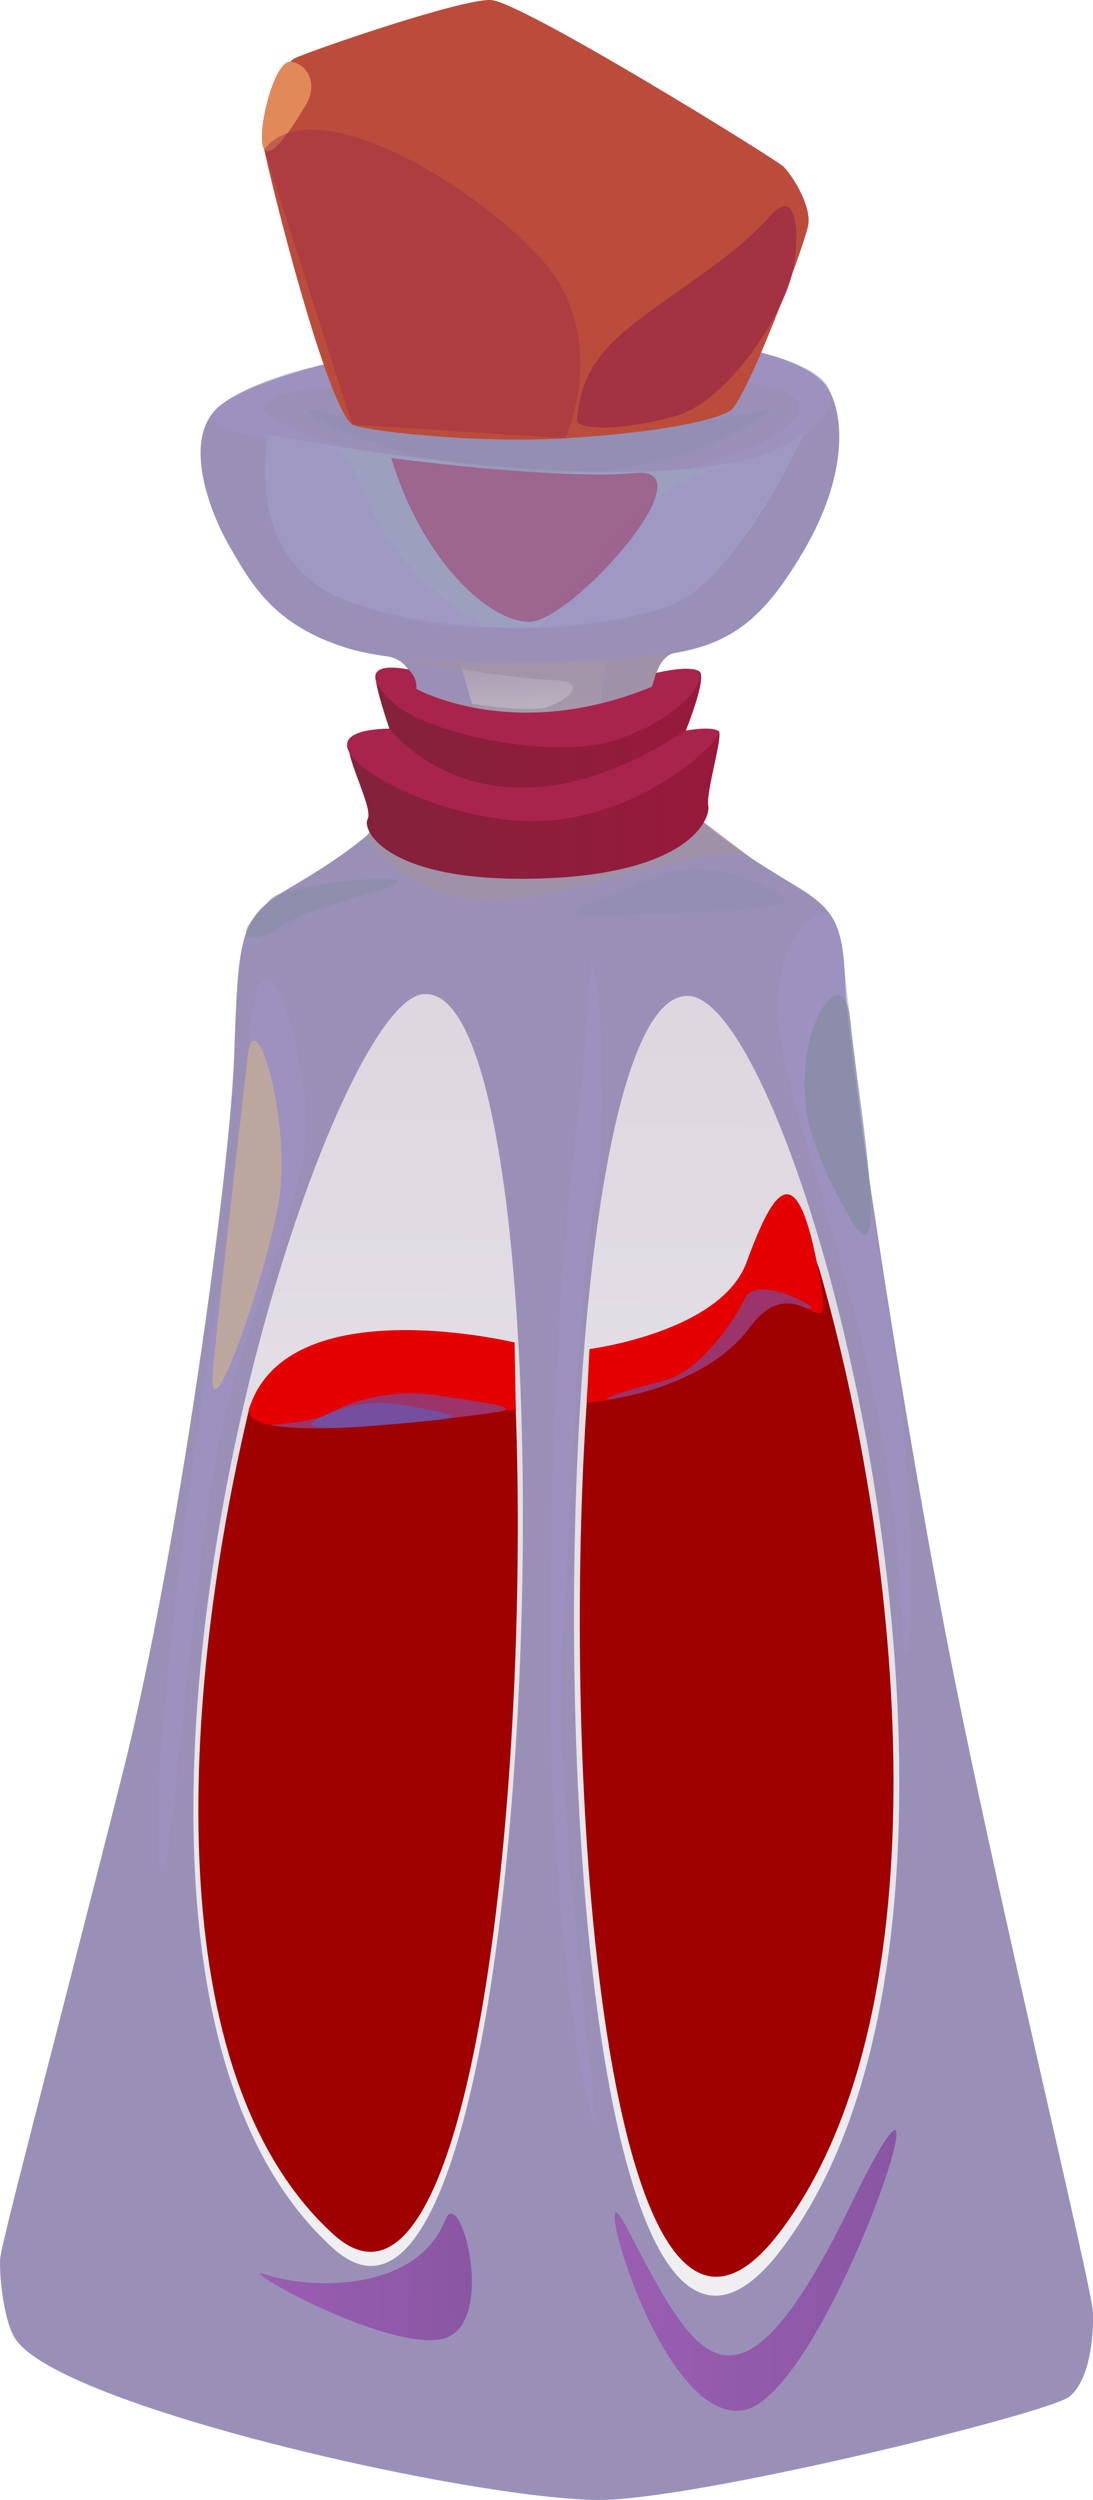 <?xml version="1.0" encoding="UTF-8"?><svg xmlns="http://www.w3.org/2000/svg" xmlns:xlink="http://www.w3.org/1999/xlink" viewBox="0 0 139.83 319.7"><defs><style>.cls-1{fill:url(#_Áåçûìÿííûé_ãðàäèåíò_197-2);}.cls-1,.cls-2,.cls-3,.cls-4,.cls-5,.cls-6,.cls-7,.cls-8,.cls-9,.cls-10{mix-blend-mode:multiply;}.cls-1,.cls-4,.cls-5,.cls-8,.cls-11{opacity:.5;}.cls-2{opacity:.47;}.cls-2,.cls-7{fill:#9e2e46;}.cls-12{fill:url(#_Áåçûìÿííûé_ãðàäèåíò_257);}.cls-13{fill:#bca79f;}.cls-13,.cls-14,.cls-15,.cls-16,.cls-17,.cls-11{mix-blend-mode:screen;}.cls-18{isolation:isolate;}.cls-19{fill:#e28959;}.cls-14{fill:url(#_Áåçûìÿííûé_ãðàäèåíò_198-2);}.cls-14,.cls-17{opacity:.35;}.cls-3{opacity:.24;}.cls-3,.cls-15,.cls-16{fill:#838ca3;}.cls-4{fill:#a192c8;}.cls-5{fill:url(#_Áåçûìÿííûé_ãðàäèåíò_197);}.cls-20{fill:#9a90b7;}.cls-6{fill:#a192a4;opacity:.79;}.cls-21{fill:#9f0000;}.cls-7{opacity:.81;}.cls-8{fill:#a1aec8;}.cls-9{fill:url(#New_swatch_2);}.cls-15{opacity:.51;}.cls-22{fill:#bb4c3c;}.cls-16{opacity:.71;}.cls-23{fill:#a9244c;}.cls-10{fill:#9c4f79;opacity:.7;}.cls-24{fill:#e50000;}.cls-17{fill:url(#_Áåçûìÿííûé_ãðàäèåíò_198);}.cls-11{fill:#5068d5;}</style><linearGradient id="_Áåçûìÿííûé_ãðàäèåíò_198" x1="81.35" y1="299.68" x2="81.35" y2="133.51" gradientTransform="translate(14.43 -6.64) rotate(.4)" gradientUnits="userSpaceOnUse"><stop offset="0" stop-color="#d3cfd8"/><stop offset="1" stop-color="#9c8ca3"/></linearGradient><linearGradient id="_Áåçûìÿííûé_ãðàäèåíò_198-2" x1="32.91" y1="296.18" x2="32.91" y2="133.49" xlink:href="#_Áåçûìÿííûé_ãðàäèåíò_198"/><linearGradient id="New_swatch_2" x1="55.9" y1="86.06" x2="56.66" y2="105.56" gradientTransform="translate(14.43 -6.64) rotate(.4)" gradientUnits="userSpaceOnUse"><stop offset="0" stop-color="#9c8ca3"/><stop offset="1" stop-color="#d3cfd8"/></linearGradient><linearGradient id="_Áåçûìÿííûé_ãðàäèåíò_197" x1="66.19" y1="296.36" x2="102.19" y2="296.36" gradientTransform="translate(14.43 -6.64) rotate(.4)" gradientUnits="userSpaceOnUse"><stop offset="0" stop-color="#9a2caf"/><stop offset="1" stop-color="#7a1c91"/></linearGradient><linearGradient id="_Áåçûìÿííûé_ãðàäèåíò_197-2" x1="70.04" y1="708.44" x2="97.02" y2="708.44" gradientTransform="translate(-72.89 -411.58) rotate(-2.94)" xlink:href="#_Áåçûìÿííûé_ãðàäèåíò_197"/><linearGradient id="_Áåçûìÿííûé_ãðàäèåíò_257" x1="30.85" y1="105.17" x2="78.29" y2="105.17" gradientTransform="translate(14.43 -6.64) rotate(.4)" gradientUnits="userSpaceOnUse"><stop offset="0" stop-color="#82223b"/><stop offset="1" stop-color="#98193b"/></linearGradient></defs><g class="cls-18"><g id="Calque_2"><g><path class="cls-17" d="m88.42,127.42c-21.92-3.27-21.16,203.1,11.48,160.33,33.57-43.98,2.92-158.18-11.48-160.33Z"/><path class="cls-20" d="m139.82,295.68c-.09-3.16-12.89-55.66-18.95-87.34-6.06-31.68-12.44-74.25-12.73-82.37-.28-8.12-1.44-9.74-6.7-12.9-5.66-3.41-15.26-9.29-17.38-15.51-2-5.88-.85-13.37,2.19-14.05,3.04-.68-.18-6.24-.18-6.24l-37.13,6.58c4.83.35,4.85,5.87,4.8,12.6-.05,7.78-13.85,15.38-17.32,17.48-5.91,3.57-5.93,6.28-6.48,21.39-.56,15.11-7.26,63.73-14.21,91.27C7.66,258.62.14,286.83.02,288.86c-.13,2.03.42,7.95,1.97,10.28,5.71,8.61,58.11,20.45,74.51,20.56,12.33.08,57.69-11.08,60.31-13.21,2.62-2.13,3.11-7.65,3.02-10.81Zm-97.24-8.2c-39.92-36.25-2.29-158.17,11.37-160.31,20.79-3.27,16.2,185.35-11.37,160.31Zm57.32.26c-32.64,42.77-33.41-163.59-11.48-160.33,14.4,2.15,45.05,116.34,11.48,160.33Z"/><path class="cls-14" d="m53.95,127.17c20.79-3.27,16.2,185.35-11.37,160.31-39.92-36.25-2.29-158.17,11.37-160.31Z"/><path class="cls-21" d="m42.67,285.75c17.62,16,25.56-58,23.15-109.4-.81-.22-1.6-.45-2.36-.73-10.01-3.68-24.15-5.41-31.55,4.39-8.86,37.35-11.62,85.43,10.76,105.74Z"/><path class="cls-21" d="m99.7,285.53c21.61-28.31,15.63-86.79,5.13-123.17-2.03-6.51-4.48-.44-9.57,7.36-3.68,5.64-12,8.1-20.08,7.85-3.9,55.02,3.38,135.66,24.52,107.96Z"/><path class="cls-24" d="m31.92,180c-1.92,5.82,34.07.23,34.07.23l-.16-8.55s-28.87-6.97-33.91,8.32Z"/><path class="cls-24" d="m75.06,179.36l.36-6.84s16.8-2.15,20.09-11.1c3.29-8.94,6.22-14,9,.06,2.78,14.06-2.04-.54-8.55,8.23-6.51,8.77-20.91,9.65-20.91,9.65Z"/><path class="cls-11" d="m103.28,166.77c-1.46-.97-6.82-3.26-8.01-.68-1.19,2.58-5.68,9.27-10.16,10.42-4.19,1.08-8.88,2.5-7.04,2.46,4.58-.77,13.25-3,17.9-9.27,2.77-3.74,5.24-3.23,6.94-2.51,0,0,1.84.54.38-.43Z"/><path class="cls-11" d="m56.32,178.49c-6.65-1.03-11.51.8-14.29,2.3-2.03,1.1-6.49,1.31-7.4,1.45,6.67,1.31,23.43-.87,29.28-1.7,2.39-.66-.95-1.02-7.6-2.05Z"/><path class="cls-11" d="m42.03,180.79c5.39-2.21,8.77-1.36,13.77-.31,5,1.06.02,1.11-7.9,1.84-7.92.73-10.09.19-5.88-1.54Z"/><path class="cls-9" d="m58.28,83.14s4.48,13.02,3.24,15.67c-1.24,2.64,15.9-2.68,15.9-2.68,0,0-2.36-12.62,3.15-15.75,5.51-3.12-22.29,2.75-22.29,2.75Z"/><path class="cls-5" d="m80.07,284.65c8.79,16.76,13.85,28.03,28.87-2.89,15.02-30.92-2.86,24.53-13.82,26.46-10.96,1.93-20.16-33.3-15.05-23.56Z"/><path class="cls-4" d="m32.19,129.65c1.66-10.21,5.16-.95,6.78,10.4,1.62,11.35-5.93,23.14-10.3,41.38-4.37,18.24-7.27,69.12-8.36,55.84-1.1-13.27,5.69-62.45,7.97-72.93,2.28-10.48,3.54-32.42,3.91-34.69Z"/><path class="cls-4" d="m75.43,123.54c.68-4.55,2.9,18.78.79,29.02-2.11,10.24-3.24,40.22-4.29,58.39-1.05,18.17,4.26,57.55,4.28,60.54.02,2.99-6.11-18.94-5.81-62.9.3-43.95,2.82-58.37,3.99-70.27,1.16-11.89,1.04-14.78,1.04-14.78Z"/><path class="cls-4" d="m102.25,119c-6,8.42-.85,20.6,2.81,33.75,3.66,13.16,9.08,29.6,10.15,51.78,1.07,22.17,2.75-13.01-1.38-35.71-4.13-22.7-5.43-49.12-7.25-51.29-1.83-2.17-4.32,1.47-4.32,1.47Z"/><path class="cls-13" d="m31.72,134.94c.91-7.36,5.78,8.84,3.85,19.24-1.93,10.4-9.29,31.08-8.29,20.62,1-10.46,4.44-39.87,4.44-39.87Z"/><path class="cls-16" d="m103.08,141.17c-1.17-10.24,4.94-18.91,5.72-10.53.78,8.38,5.55,35.15-.17,24.95-5.73-10.19-5.55-14.42-5.55-14.42Z"/><path class="cls-1" d="m56.98,283.85c-3.79,9.57-17.73,8.79-22.81,7.07-5.08-1.73,13.99,9.26,21.91,8.29,7.91-.98,2.82-20.19.9-15.35Z"/><path class="cls-6" d="m46.85,106.93s6.16,10.83,21.82,7.55c15.65-3.28,22.92-6.57,27.27-4.87l-6.49-4.92-10.6-2.66,4.58-14.21s1.02-3.98,2.33-4.35c1.31-.37-6.88-3.01-6.88-3.01l-28.6,3.72s15.25,2.64,20.37,2.79c5.12.15,1.74,2.72-.81,3.49-2.54.77-13.4-.67-16.58-2.38l5.2,14.93-11.16,3.43-.45.48Z"/><path class="cls-12" d="m52.24,85.61s.97.96,1.02,2.48c0,0,4.24,3.08,14.04,3.15,9.8.07,16.12-3.42,16.12-3.42l.52-1.75s4.52-.99,5.54-.2c1.01.79-1.75,7.58-1.75,7.58,0,0,3.51-.39,4.19.03.68.42-1.64,7.85-1.31,9.54.33,1.69-2.44,8.78-21.68,9.33-19.24.55-22.7-6.13-21.9-7.59.8-1.46-3.22-8.48-2.31-10.05.92-1.57,5.1-1.51,5.1-1.51,0,0-1.89-5.46-1.76-6.81.12-1.35,4.19-.76,4.19-.76Z"/><path class="cls-23" d="m52.24,85.61s1.16.95,1.02,2.48c0,0,12.41,7.02,30.15-.27l.52-1.75s3.74-.95,5.23-.36-.97,5.53-9.65,8.69c-8.68,3.16-24.61-.76-28.65-4.09-4.05-3.33-3.96-5.72,1.39-4.7Z"/><path class="cls-23" d="m49.82,93.18s12.56,16.81,37.9.26c0,0,3.12-.62,4.19.03,1.07.65-10.01,11.85-24.39,11.53-14.38-.32-32.3-11.54-17.7-11.82Z"/><path class="cls-15" d="m35.84,114.3c3.96-1.27,13.33-2.46,15-1.7,1.67.75-11.04,3.15-14.61,5.72-3.57,2.57-6.17,1.8-3.95-.65,2.23-2.44,2.16-2.92,3.56-3.37Z"/><path class="cls-3" d="m82.41,116.99c14.43-.72,23.74-.69,14.02-4.3-9.72-3.61-12.68-.29-19.14,2.07-6.46,2.35-5.28,2.75,5.12,2.23Z"/><path class="cls-20" d="m27.69,52.28c4.11-4.04,23.15-9.09,41.93-9.41,18.79-.32,33.66,1.85,36.5,7.13,2.01,3.74,2,11.24-3.08,20.06-5.27,9.13-9.62,12.75-18.76,13.72-8.85.94-30.68,1.96-39.94-.92-9.26-2.88-12.16-8.11-14.96-12.96-2.68-4.64-5.9-13.46-1.69-17.61Z"/><path class="cls-8" d="m34.39,55.57s56.34,11.08,68.64-.43c0,0-8.62,18.8-16.96,22.13-8.34,3.33-26.94,4.79-41.22-.28-14.28-5.07-10.47-21.42-10.47-21.42Z"/><path class="cls-3" d="m38.9,52.24s7.74,6.69,28.62,8.08c20.88,1.39,31.47-8.1,31.47-8.1,0,0-28.9,6.49-60.08.02Z"/><path class="cls-4" d="m92.37,44.08l-.55,4.45s12.05.32,10.1,4.48c-1.95,4.16-14.51,7.02-14.51,7.02,2.44-.16,4.68-.48,6.7-.92-6.23,2.09-9.94,2.65-16.81,11.56-6.18,8.03-10.2,10.18-6.8,9.64,3.4-.54,10.3-.72,16.79-3.65,5.81-2.62,13.82-17.79,15.44-20.95,2.67-1.79,3.91-3.87,3.39-5.73-1.15-4.09-13.75-5.92-13.75-5.92Z"/><path class="cls-4" d="m50.19,69.69c-4.21-5.57-3.94-11.18-8.25-12.57,1.95.19,3.29.28,3.29.28,0,0-13.23-3.57-11.24-5.73,1.99-2.16,8.33-2.06,8.33-2.06l-.92-3s-9.83,1.97-13.71,5.67c-1.84,1.76,2.03,3,6.6,3.82-.38,2.3-1.51,11.61,4.15,16.87,6.49,6.04,18.93,7.27,22.33,7.28,3.4,0-3.65-1.38-10.58-10.56Z"/><path class="cls-10" d="m50.06,58.58s21.53,2.85,31.22,1.91c9.68-.95-8.19,19.06-13.58,19.03-5.39-.04-13.82-8.22-17.64-20.93Z"/><path class="cls-22" d="m45.05,54.28c1,.73,15.5,2.49,27.28,1.77,11.78-.72,19-2.24,21.06-3.5,2.06-1.26,9.58-21.2,10.01-23.78.43-2.58-2.18-6.51-3.18-7.48C99.22,20.34,66.65.15,62.78,0c-3.87-.15-23.22,6.55-25.08,7.45-1.86.9-4.28,8.45-4.13,10.41.15,1.95,8.04,33.91,11.48,36.42Z"/><path class="cls-19" d="m38.76,13.99c2.24-3.01.57-5.91-1.61-6.09-2.18-.18-4.51,9.7-3.34,11.21s4.96-5.12,4.96-5.12Z"/><path class="cls-7" d="m73.82,53.69c.56-7.26,4.35-10.42,12.15-15.89,7.8-5.48,9.69-7.08,12.83-10.46,3.14-3.38,3.67,2.63,2.53,7.71-1.14,5.08-8.05,16.17-14.86,18.14-6.82,1.96-12.74,1.82-12.64.51Z"/><path class="cls-2" d="m33.8,19.11c6.01-7.78,26.07,3.84,35.3,13.84,9.22,10,3.23,23.1,3.23,23.1l-27.28-1.77-11.25-35.17Z"/></g></g></g></svg>
